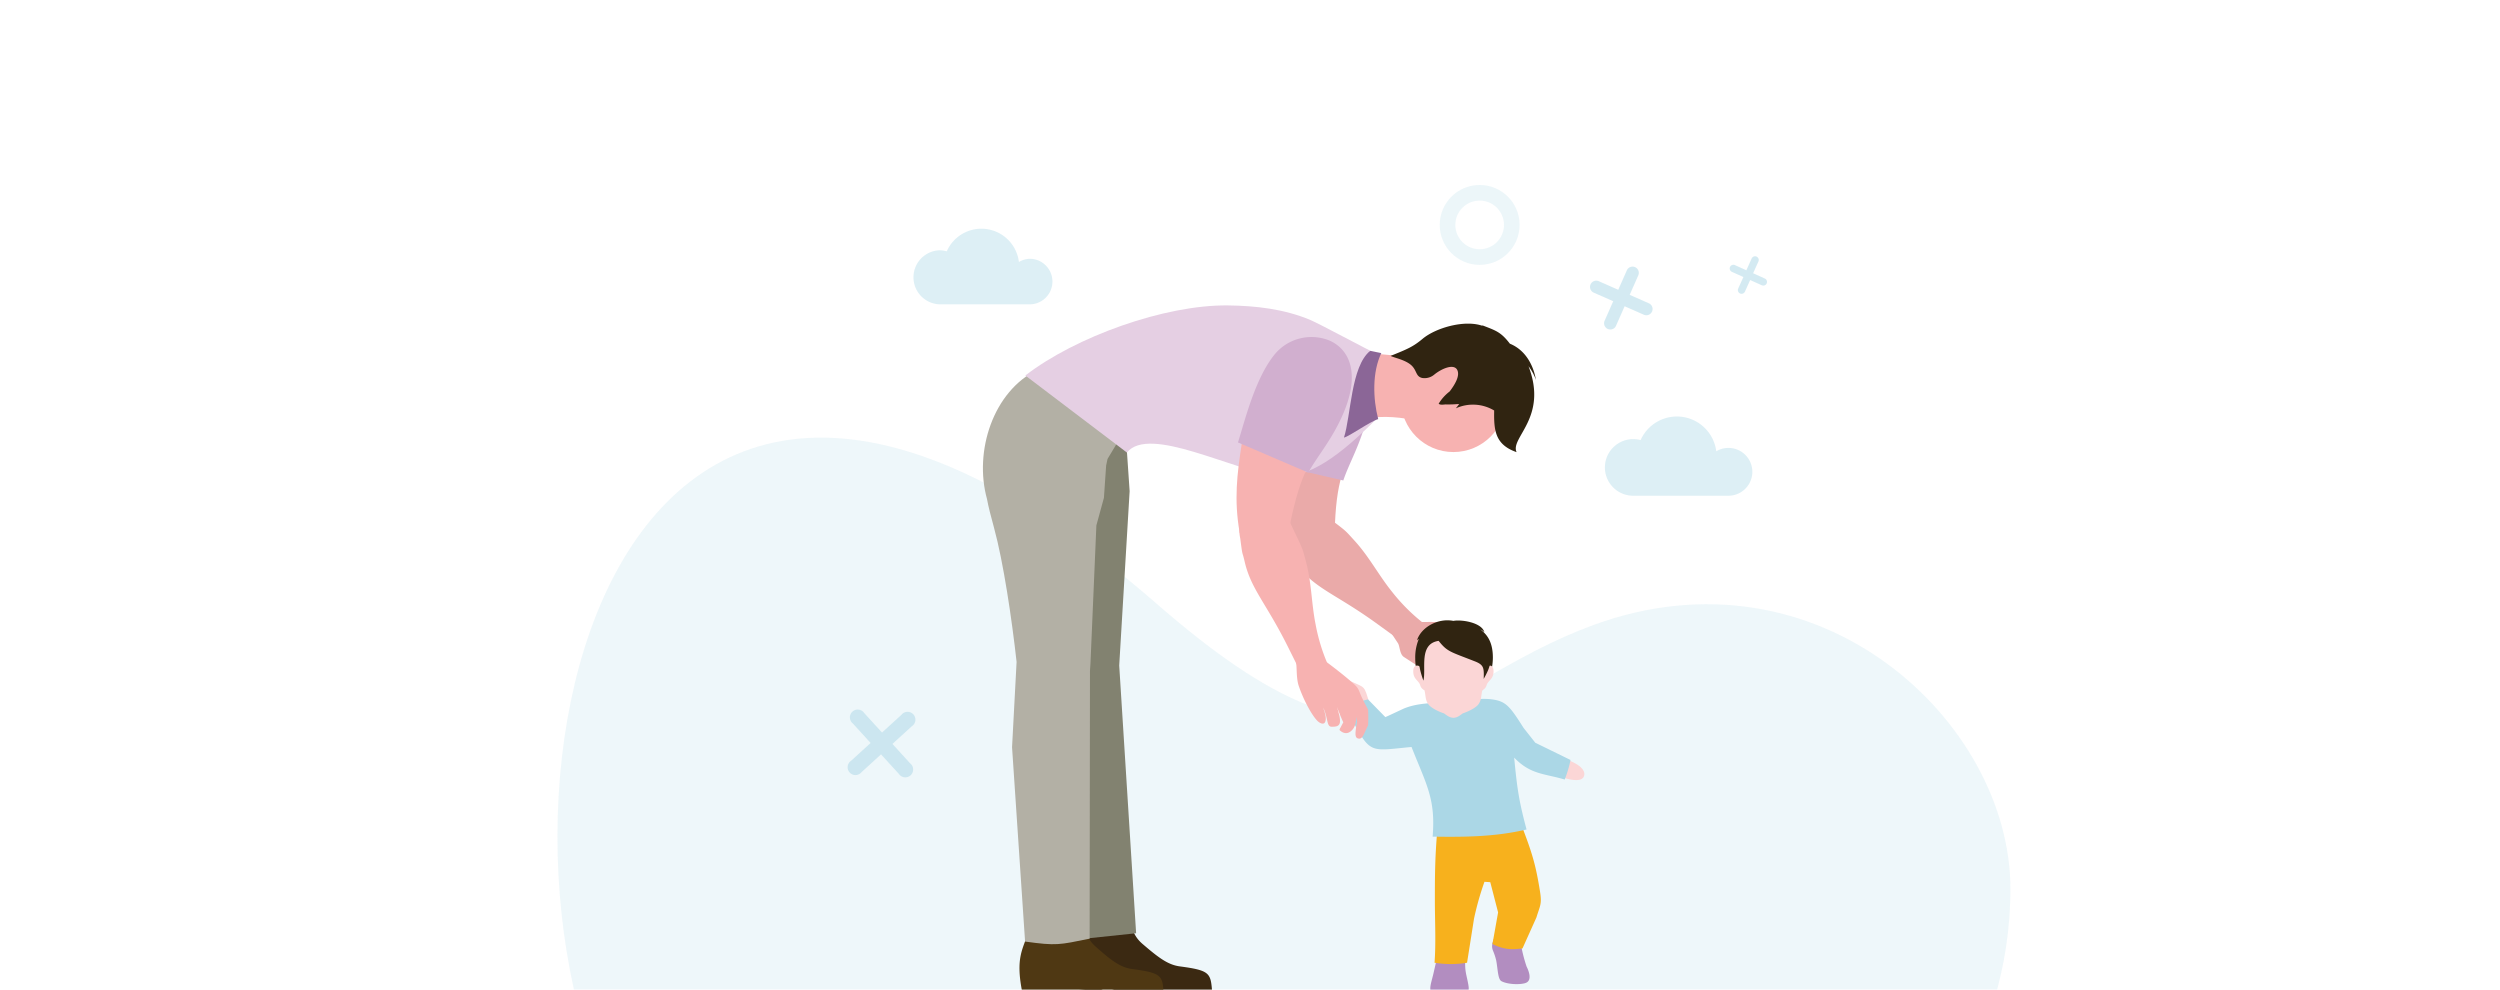 <svg id="Layer_1" data-name="Layer 1" xmlns="http://www.w3.org/2000/svg" viewBox="0 0 960 380"><defs><style>.cls-1{opacity:0.2;}.cls-2{fill:#abd7e5;}.cls-10,.cls-11,.cls-12,.cls-13,.cls-14,.cls-15,.cls-16,.cls-17,.cls-18,.cls-19,.cls-2,.cls-20,.cls-21,.cls-8,.cls-9{fill-rule:evenodd;}.cls-14,.cls-3,.cls-4{fill:#abd7e6;}.cls-3{opacity:0.5;}.cls-4{opacity:0.4;}.cls-5{fill:none;stroke:#abd7e6;stroke-miterlimit:10;stroke-width:6px;opacity:0.22;}.cls-6,.cls-8{fill:#fbd6d6;}.cls-10,.cls-7{fill:#f7b2b1;}.cls-9{fill:#eaaaa9;}.cls-11{fill:#302411;}.cls-12{fill:#b28dc0;}.cls-13{fill:#f7b11d;}.cls-15{fill:#d1afcf;}.cls-16{fill:#3b2912;}.cls-17{fill:#828270;}.cls-18{fill:#4f3813;}.cls-19{fill:#b3b0a5;}.cls-20{fill:#e5cfe3;}.cls-21{fill:#8b6697;}</style></defs><title>app-ilustraciones</title><g class="cls-1"><path class="cls-2" d="M732,442.53s40-37.39,40-101.29S698.7,208.23,611.88,240c-62.91,23-77,70.91-167.53-8C224,39.81,171.46,331.48,245.71,442.53l3.51,6.14,469.24.53Z"/></g><path class="cls-3" d="M327.52,277.84l6.8,7.46-7.46,6.81a3,3,0,1,0,4,4.36l7.46-6.8,6.81,7.46a3,3,0,1,0,4.36-4l-6.8-7.46,7.46-6.81a3,3,0,1,0-4-4.36l-7.46,6.8-6.81-7.46a3,3,0,1,0-4.36,4Z"/><path class="cls-3" d="M624.72,103.78l-3.31,7.5-7.5-3.31a2.4,2.4,0,0,0-1.94,4.39l7.51,3.31-3.31,7.5a2.39,2.39,0,1,0,4.38,1.93l3.31-7.5,7.5,3.31a2.4,2.4,0,0,0,1.94-4.38l-7.5-3.31,3.31-7.5a2.4,2.4,0,0,0-4.39-1.94Z"/><path class="cls-3" d="M672.6,99.34l-2,4.44-4.44-2a1.42,1.42,0,0,0-1.14,2.6l4.44,2-2,4.44a1.42,1.42,0,0,0,2.6,1.15l2-4.44,4.44,2a1.42,1.42,0,1,0,1.14-2.6l-4.44-2,2-4.44a1.42,1.42,0,1,0-2.59-1.15Z"/><path class="cls-4" d="M663.68,172a9.07,9.07,0,0,0-4.64,1.3A15.23,15.23,0,0,0,630,169a10.87,10.87,0,1,0-2.86,21.36h36.58a9.18,9.18,0,1,0,0-18.36Z"/><path class="cls-4" d="M395.68,99.37a8.64,8.64,0,0,0-4.42,1.24,14.51,14.51,0,0,0-27.7-4.09,10.24,10.24,0,0,0-2.73-.41,10.38,10.38,0,0,0,0,20.75h34.85a8.75,8.75,0,0,0,0-17.49Z"/><circle class="cls-5" cx="568.19" cy="86.37" r="12.34"/><path class="cls-6" d="M593.27,295.82s13.89,6.88,15.05,2-11.92-7.74-11.92-7.74Z"/><circle class="cls-7" cx="558.11" cy="153.41" r="20.18"/><path class="cls-8" d="M517.75,261.23c6.81,3.07,5.91,1.68,8.12,8.81l-3.59,4.72s-5.92-2.9-6.11-3.27-5-7.43-5-7.43l1.19-3Z"/><path class="cls-9" d="M493.46,211.24c4.46,6.37,2.58,3.55,5.56,7,7.12,8.36,14.63,10.28,30,21.45l7.16,5.19,10.06-5.85a71.5,71.5,0,0,1-11.87-12c-5-6.23-8.66-13.32-14.24-19.42-4.45-4.87-2.52-3.08-13.95-11.76C502.23,191,483.52,199.31,493.46,211.24Z"/><path class="cls-9" d="M565,252.71l-4.77-7.65c-.45-.73-12.27,1.92-9.24,4.26l4.5,3.47,2.53,7.94c.29.89,5.2,4.08,6.14,4h0a1.72,1.72,0,0,0,1.65-1.77C565.71,261.09,566,254.28,565,252.71Z"/><path class="cls-9" d="M551.07,258.36l2.32-3.32c.37-.52-2.84-7.19,4.63-5a.64.64,0,0,0,.31,0l5.55,4.82.37,9.9a2,2,0,0,0,3.93-.15l-.37-10.11a1.55,1.55,0,0,0,0-.31,3,3,0,0,0-.52-1.45c-1-1.62-4.89-7.87-6.65-9.47a23.43,23.43,0,0,0-4.76-3.35c-3.09-1.46-7-1-10.21-1.08l-9.3-7.26-3.72,9.12,4.16,6.28c.74,1.11.63,4.12,2.21,5.25l8.36,5.43C548.43,258.4,550.3,259.45,551.07,258.36Z"/><path class="cls-9" d="M562.92,265.56h0a2.35,2.35,0,0,0-.17-3.32c-3.15-2.83-7-5.38-9.92-8.38l-2.65-2.92a2.27,2.27,0,0,0-3.32.18h0c-.86.95.43,2,.18,3.31l-.53,2.63,13.09,8.68A2.51,2.51,0,0,0,562.92,265.56Z"/><path class="cls-10" d="M540.71,137l-13.54-1.27c-3,0-13.64,20.3-1.22,24.54,4.43,0,7.52-.8,18,1.15l9.26-20.74C543.75,140.38,547.51,138.09,540.71,137Z"/><path class="cls-11" d="M559.93,155.15a43,43,0,0,1-4.83.15c-1.35.13-2.11.19-2.66-.26a16.79,16.79,0,0,1,4.23-4.72c2-2.62,4.08-6.07,2.89-8.3-1.28-2.41-5.79-.6-8.77,1.8a5.77,5.77,0,0,1-4.67,1.32c-2.75-.62-1.85-3.24-4.75-5.35-2.36-1.73-5.83-2.37-7.4-3.12,6.37-2.57,8.59-3.46,12.3-6.56,5.09-4.26,16.29-7.47,23.16-4.93l-.45-.35c5.31,2.09,7.26,2.5,10.82,7.15,5.74,2.33,9,7.92,10,13.93a18.42,18.42,0,0,0-2.85-5.28c7.6,19.77-7.18,27.44-4.58,33-8.38-2.92-8.73-8.52-8.61-16a15.89,15.89,0,0,0-14.71-.83l1.28-1.64Z"/><path class="cls-12" d="M583.9,361.76a56.85,56.85,0,0,0,2.3,9.37c.85,1.7,2.29,5.39-.37,6.33-2.18.77-7,.56-9.28-.69-1.37-.76-1.36-4.44-2-7.93a23,23,0,0,0-1.29-3.89c-.73-2-.06-3.59,1.76-7.43l5.5,3.13Z"/><path class="cls-12" d="M562.7,368.08c-.34,5,.49,6.19,1.16,10.16.41,2.39-.08,3.46-2.31,3.75a67.59,67.59,0,0,1-9.52.07c-4.32-.24-2.59-3.89-1.63-8.06l1.3-5.66,6-.37Z"/><path class="cls-13" d="M583.9,316c4.36,11.19,5.82,15.94,7.48,26.45.76,4.75,0,5.27-1.39,9.84l-5.35,11.9c-3.16.35-6.6.84-11.53-1.71l2.16-12.12-3-11.6-2.24-.15a112.71,112.71,0,0,0-4,14.13l-2.68,16.95a38.72,38.72,0,0,1-12.49,0c.57-7.47.15-15.85.13-23.35,0-9.16,0-16.73.91-27.22Z"/><path class="cls-14" d="M572.81,268.55c5.55.7,7,2.73,12.27,11l4.47,5.66,13.53,6.62a44.68,44.68,0,0,1-2.23,7.51c-8-2.36-13.07-1.87-19.41-8.41,1.12,11.52,1.73,16.31,4.76,27.59-12,2.83-23.62,2.94-36.07,2.75,1.22-14.58-2.45-20.06-8.1-34.43-7.91.74-11.77,1.45-14.6.36-3.9-1.51-5.55-6.42-11.35-16.12l9.22-2.53,6.69,6.84,7-3.27c5.39-2.24,10.86-2.07,17.18-2.53C561.59,269.16,567.87,267.92,572.81,268.55Z"/><path class="cls-11" d="M558.11,238.42c-6.1-1.18-12.45,2.56-14,7.49a3.39,3.39,0,0,1,.73-.57,18.36,18.36,0,0,0-1.39,7.44c0,9.51,6.1,18.16,14.68,18.16s15.1-8.92,15.13-18.43c0-5.13-1.61-8.48-4.83-10.82a5.32,5.32,0,0,1,1.57,1.1C569,239,561.08,237.83,558.11,238.42Z"/><path class="cls-8" d="M558.11,275.63c1.4,0,2.39-.81,3.57-1.68,2.16-.72,5.31-2.21,6.22-3.77,1.06-1.59.81-3.33,1.33-5.13a3.05,3.05,0,0,0,1.6-1.82c.46-1.92,2.64-2.24,2.69-5.35s-2.26-2.39-2.81-1.69c.06-1.5.76-3.29.55-4.71-1.1-7.42-5-10.27-13.15-10.27s-12.06,2.85-13.15,10.27c-.21,1.42.48,3.21.54,4.71-.55-.7-2.85-1.42-2.81,1.69s2.23,3.43,2.69,5.35a3.05,3.05,0,0,0,1.6,1.82c.52,1.8.27,3.54,1.34,5.13.9,1.56,4,3.05,6.21,3.77C555.71,274.82,556.71,275.6,558.11,275.63Z"/><path class="cls-11" d="M569.74,260.7a33.51,33.51,0,0,0,1.71-3.4c6.61-16.89-15-22.25-23.36-13.72-3.28,3.35-4.79,8.77-1.51,17.77,1.17-4.37-1.93-14.12,5.86-15.26,3.37,4.28,4.51,4.16,14.24,8C569.87,255.42,569.87,256.68,569.74,260.7Z"/><path class="cls-9" d="M488.74,179c.32,10.66.8,20.76,5.27,32.84.66,1.78,20.14,13.38,18.46-6.28.6-23.63,3.59-22,9-45.94,3.55-15.63-1.06-19-12.39-19.3C488.85,139.78,488.4,167.56,488.74,179Z"/><path class="cls-15" d="M487.2,177.92l28.63,6.58c2.21-6.63,6.28-13.27,8.82-23.23,4.54-17.81-1.8-26.22-9.9-28.12a18.29,18.29,0,0,0-19.88,9.26C489.24,152.87,488.32,169.36,487.2,177.92Z"/><path class="cls-16" d="M411.06,379.47l10.62,1,3.27-1.26c4.42,1.18,4.59,1.42,9.06,1.7,9.07.56,22.48.13,31.44-.19-.55-7.09-.87-8.09-12.42-9.63-4.62-.61-8.33-3.5-14.23-8.56-3-2.56-4.32-5.36-6-12.77l-19.37-.63a34.63,34.63,0,0,1-1,8.49C411,363.29,408.11,366.63,411.06,379.47Z"/><path class="cls-17" d="M389.47,202.6c-4.11-11.89-5.22-16.43-4.57-24.22.82-9.74,3.5-15.64,7.1-24.19l40,8.42,1.78,26-4,66.94,6.49,102.82-21.87,2.3L402.61,287l3.26-31.92C402.91,238.79,394.05,215.85,389.47,202.6Z"/><path class="cls-18" d="M392.45,380.47l10.59,1,3.31-1.25c4.38,1.18,4.54,1.42,9,1.7,9,.56,22.48.12,31.45-.2-.3-7.08-.6-8.09-12.09-9.62-4.6-.61-8.22-3.5-13.94-8.56-2.89-2.56-4.14-5.37-5.56-12.78l-19.34-.62a35.62,35.62,0,0,1-1.27,8.48C392.93,364.29,389.93,367.64,392.45,380.47Z"/><path class="cls-19" d="M381.69,202.6c-1.25-4.56-2.14-8-2.69-11-5.05-18.29,2.36-41.38,19.45-49.64l37.69,16.19L425.3,176.22l-.54,2.51-.85,12.42-2.9,10.6-2.27,53-.19,2.84-.13,102.86c-11.72,2.38-12.7,2.79-24.79,1.11l-5-74.6,1.74-32.79C388.57,237.92,385.32,215.85,381.69,202.6Z"/><path class="cls-20" d="M503.2,122.88c-10-4.22-21-5.48-31.7-5.6-24.16-.29-58.47,12-77.77,26.91l39,29.59c8.59-10.74,40.93,7.13,58,9,11.64,1.3,24-7.94,38.3-22.39.39-.38-6.73-7.53.21-24.18C524.54,134,506.86,124.43,503.2,122.88Z"/><path class="cls-21" d="M530.43,135.59c-3.53,7.28-3.23,17.53-1.2,25.35-3,.81-11.17,6.71-13.15,7.09,2.7-8.34,2.65-27.36,10.07-33.3Z"/><path class="cls-10" d="M476.7,171.23c-1.59,10.55-2.92,20.57-.68,33.25.33,1.87,17.42,16.76,19.28-2.88,4.81-23.14,7.46-21,17.08-43.59,6.29-14.75,2.35-18.89-8.74-21.2C483.82,132.66,478.41,159.92,476.7,171.23Z"/><path class="cls-15" d="M475.38,169.9l27,11.58c3.36-6.13,8.54-11.94,12.82-21.28,7.66-16.72,2.92-26.12-4.71-29.44a18.31,18.31,0,0,0-21.21,5.56C481.85,145.61,478,161.67,475.38,169.9Z"/><path class="cls-10" d="M476.25,206.72c1,7.71.64,4.35,1.67,8.82,2.44,10.71,8.21,15.89,16.69,32.92l3.94,7.92,11.63-.55a71.07,71.07,0,0,1-5-16.13c-1.59-7.86-1.51-15.81-3.63-23.81-1.7-6.37-.81-3.89-6.93-16.88C493.39,192.84,473,191.55,476.25,206.72Z"/><path class="cls-10" d="M509.08,254c1.65,1.18,7.08,5.32,10.27,8.17,2.28,2,2.16,2.28,3.29,4.94.9,2.12,2.58,5.05,2.71,5.41a59,59,0,0,1,0,6c-1.8,3.56-2.13,5.66-4,5-1.15-.38-1-2.29-.23-6.19l-.22-2.07c-.24,1.92-.35,3.42-1.42,4.77-.94,1.18-2.67,2.39-4.86.53-.52-.44,0-.8.29-1.45l.91-1.73c-.91-2-1.65-3.87-2.43-5.95.88,2.93,1.31,4.77,1.14,5.94-.24,1.66-1.71,1.69-3.18,1.7-2,0-1.3-3.19-3.22-7.3.45,1.51,1.3,3.62.83,5.21s-2.16.75-3.06-.15c-2.22-2.22-5.44-8.26-7.2-13.5-1.2-3.59-.41-9.06-1.45-10.43l5,1.84Z"/></svg>